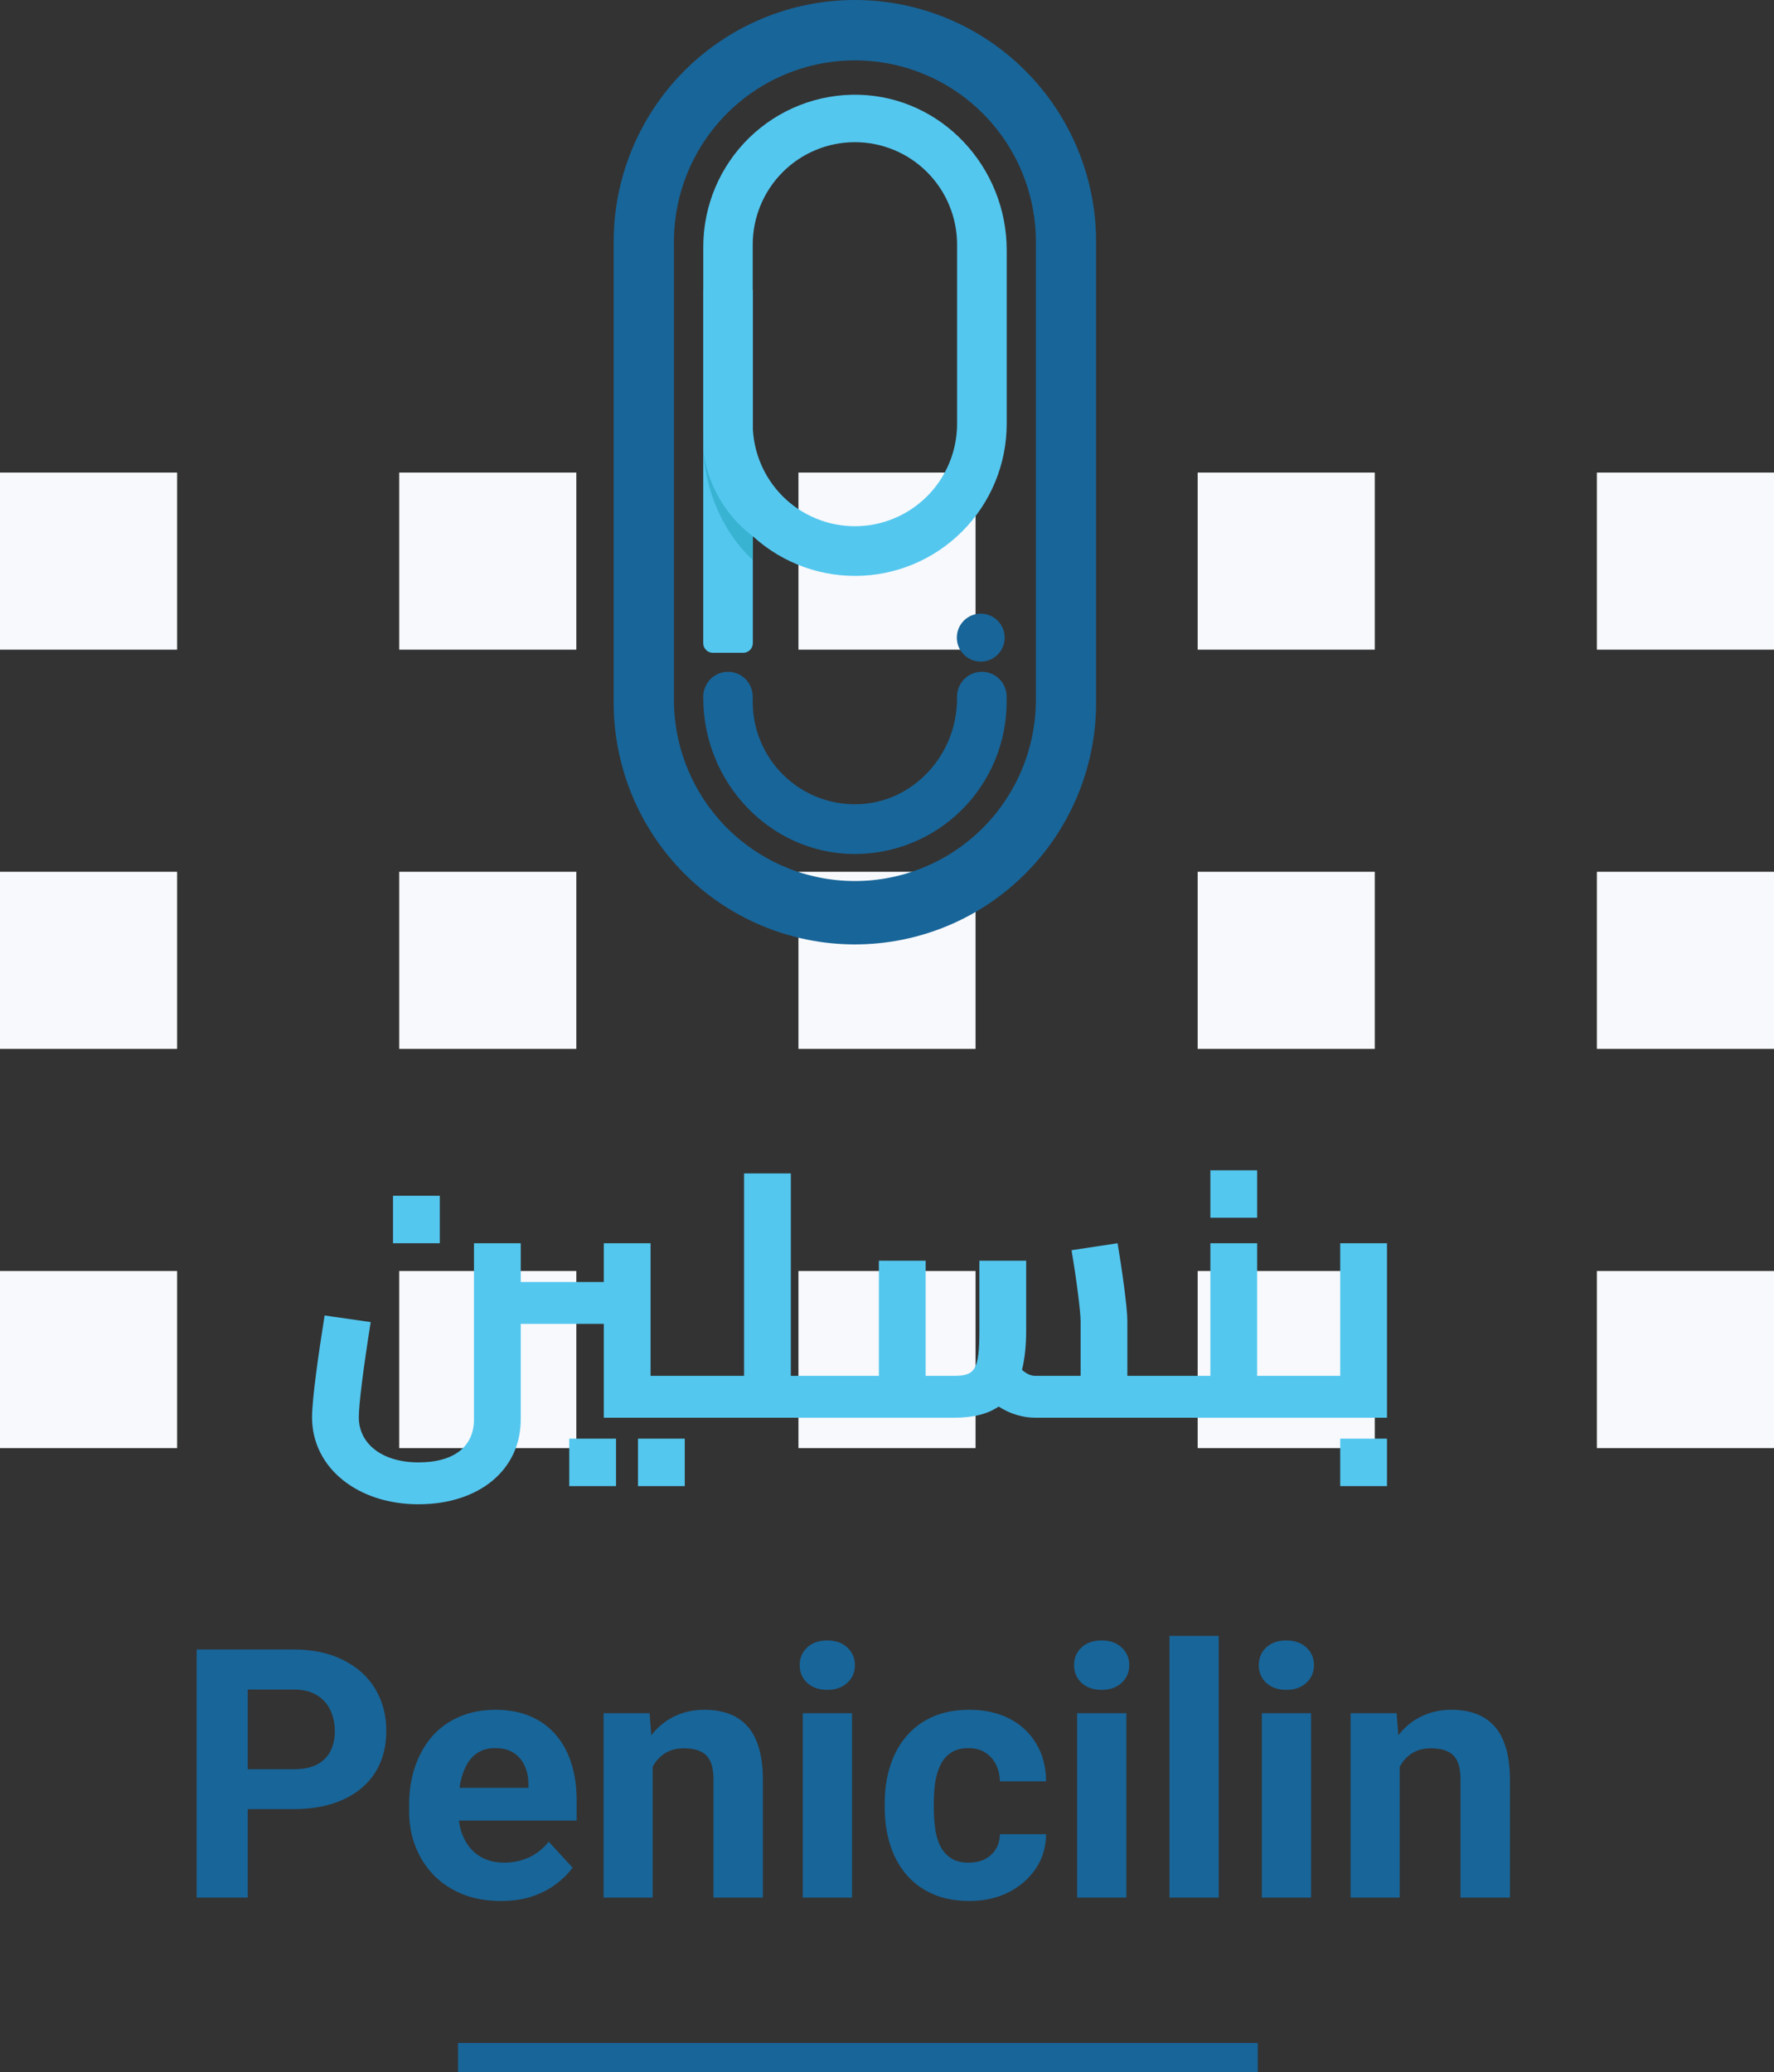 <svg width="244" height="285" viewBox="0 0 244 285" fill="none" xmlns="http://www.w3.org/2000/svg">
<rect x="0" y="0" width="244" height="285" fill="#333333" stroke="none"/>
<rect y="65" width="24.359" height="24.359" fill="#F7F9FC"/>
<rect x="109.821" y="65" width="24.359" height="24.359" fill="#F7F9FC"/>
<rect x="54.91" y="65" width="24.359" height="24.359" fill="#F7F9FC"/>
<rect x="164.731" y="65" width="24.359" height="24.359" fill="#F7F9FC"/>
<rect x="219.641" y="65" width="24.359" height="24.359" fill="#F7F9FC"/>
<rect x="54.91" y="119.91" width="24.359" height="24.359" fill="#F7F9FC"/>
<rect x="164.731" y="119.91" width="24.359" height="24.359" fill="#F7F9FC"/>
<rect x="219.641" y="119.91" width="24.359" height="24.359" fill="#F7F9FC"/>
<rect y="119.91" width="24.359" height="24.359" fill="#F7F9FC"/>
<rect x="109.821" y="119.91" width="24.359" height="24.359" fill="#F7F9FC"/>
<rect y="174.821" width="24.359" height="24.359" fill="#F7F9FC"/>
<rect x="109.821" y="174.821" width="24.359" height="24.359" fill="#F7F9FC"/>
<rect x="54.91" y="174.821" width="24.359" height="24.359" fill="#F7F9FC"/>
<rect x="164.731" y="174.821" width="24.359" height="24.359" fill="#F7F9FC"/>
<rect x="219.641" y="174.821" width="24.359" height="24.359" fill="#F7F9FC"/>
<path d="M40.336 248.836H31.641V243.352H40.336C41.68 243.352 42.773 243.133 43.617 242.695C44.461 242.242 45.078 241.617 45.469 240.82C45.859 240.023 46.055 239.125 46.055 238.125C46.055 237.109 45.859 236.164 45.469 235.289C45.078 234.414 44.461 233.711 43.617 233.18C42.773 232.648 41.68 232.383 40.336 232.383H34.078V261H27.047V226.875H40.336C43.008 226.875 45.297 227.359 47.203 228.328C49.125 229.281 50.594 230.602 51.609 232.289C52.625 233.977 53.133 235.906 53.133 238.078C53.133 240.281 52.625 242.188 51.609 243.797C50.594 245.406 49.125 246.648 47.203 247.523C45.297 248.398 43.008 248.836 40.336 248.836ZM68.906 261.469C66.938 261.469 65.172 261.156 63.609 260.531C62.047 259.891 60.719 259.008 59.625 257.883C58.547 256.758 57.719 255.453 57.141 253.969C56.562 252.469 56.273 250.875 56.273 249.188V248.25C56.273 246.328 56.547 244.57 57.094 242.977C57.641 241.383 58.422 240 59.438 238.828C60.469 237.656 61.719 236.758 63.188 236.133C64.656 235.492 66.312 235.172 68.156 235.172C69.953 235.172 71.547 235.469 72.938 236.062C74.328 236.656 75.492 237.5 76.43 238.594C77.383 239.688 78.102 241 78.586 242.531C79.07 244.047 79.312 245.734 79.312 247.594V250.406H59.156V245.906H72.68V245.391C72.68 244.453 72.508 243.617 72.164 242.883C71.836 242.133 71.336 241.539 70.664 241.102C69.992 240.664 69.133 240.445 68.086 240.445C67.195 240.445 66.43 240.641 65.789 241.031C65.148 241.422 64.625 241.969 64.219 242.672C63.828 243.375 63.531 244.203 63.328 245.156C63.141 246.094 63.047 247.125 63.047 248.25V249.188C63.047 250.203 63.188 251.141 63.469 252C63.766 252.859 64.18 253.602 64.711 254.227C65.258 254.852 65.914 255.336 66.68 255.68C67.461 256.023 68.344 256.195 69.328 256.195C70.547 256.195 71.68 255.961 72.727 255.492C73.789 255.008 74.703 254.281 75.469 253.312L78.75 256.875C78.219 257.641 77.492 258.375 76.57 259.078C75.664 259.781 74.57 260.359 73.289 260.812C72.008 261.25 70.547 261.469 68.906 261.469ZM89.766 241.055V261H83.016V235.641H89.344L89.766 241.055ZM88.781 247.43H86.953C86.953 245.555 87.195 243.867 87.68 242.367C88.164 240.852 88.844 239.562 89.719 238.5C90.594 237.422 91.633 236.602 92.836 236.039C94.055 235.461 95.414 235.172 96.914 235.172C98.102 235.172 99.188 235.344 100.172 235.688C101.156 236.031 102 236.578 102.703 237.328C103.422 238.078 103.969 239.07 104.344 240.305C104.734 241.539 104.93 243.047 104.93 244.828V261H98.133V244.805C98.133 243.68 97.977 242.805 97.664 242.18C97.352 241.555 96.891 241.117 96.281 240.867C95.688 240.602 94.953 240.469 94.078 240.469C93.172 240.469 92.383 240.648 91.711 241.008C91.055 241.367 90.508 241.867 90.07 242.508C89.648 243.133 89.328 243.867 89.109 244.711C88.891 245.555 88.781 246.461 88.781 247.43ZM117.188 235.641V261H110.414V235.641H117.188ZM109.992 229.031C109.992 228.047 110.336 227.234 111.023 226.594C111.711 225.953 112.633 225.633 113.789 225.633C114.93 225.633 115.844 225.953 116.531 226.594C117.234 227.234 117.586 228.047 117.586 229.031C117.586 230.016 117.234 230.828 116.531 231.469C115.844 232.109 114.93 232.43 113.789 232.43C112.633 232.43 111.711 232.109 111.023 231.469C110.336 230.828 109.992 230.016 109.992 229.031ZM133.242 256.195C134.07 256.195 134.805 256.039 135.445 255.727C136.086 255.398 136.586 254.945 136.945 254.367C137.32 253.773 137.516 253.078 137.531 252.281H143.883C143.867 254.062 143.391 255.648 142.453 257.039C141.516 258.414 140.258 259.5 138.68 260.297C137.102 261.078 135.336 261.469 133.383 261.469C131.414 261.469 129.695 261.141 128.227 260.484C126.773 259.828 125.562 258.922 124.594 257.766C123.625 256.594 122.898 255.234 122.414 253.688C121.93 252.125 121.688 250.453 121.688 248.672V247.992C121.688 246.195 121.93 244.523 122.414 242.977C122.898 241.414 123.625 240.055 124.594 238.898C125.562 237.727 126.773 236.812 128.227 236.156C129.68 235.5 131.383 235.172 133.336 235.172C135.414 235.172 137.234 235.57 138.797 236.367C140.375 237.164 141.609 238.305 142.5 239.789C143.406 241.258 143.867 243 143.883 245.016H137.531C137.516 244.172 137.336 243.406 136.992 242.719C136.664 242.031 136.18 241.484 135.539 241.078C134.914 240.656 134.141 240.445 133.219 240.445C132.234 240.445 131.43 240.656 130.805 241.078C130.18 241.484 129.695 242.047 129.352 242.766C129.008 243.469 128.766 244.273 128.625 245.18C128.5 246.07 128.438 247.008 128.438 247.992V248.672C128.438 249.656 128.5 250.602 128.625 251.508C128.75 252.414 128.984 253.219 129.328 253.922C129.688 254.625 130.18 255.18 130.805 255.586C131.43 255.992 132.242 256.195 133.242 256.195ZM154.922 235.641V261H148.148V235.641H154.922ZM147.727 229.031C147.727 228.047 148.07 227.234 148.758 226.594C149.445 225.953 150.367 225.633 151.523 225.633C152.664 225.633 153.578 225.953 154.266 226.594C154.969 227.234 155.32 228.047 155.32 229.031C155.32 230.016 154.969 230.828 154.266 231.469C153.578 232.109 152.664 232.43 151.523 232.43C150.367 232.43 149.445 232.109 148.758 231.469C148.07 230.828 147.727 230.016 147.727 229.031ZM167.625 225V261H160.852V225H167.625ZM180.328 235.641V261H173.555V235.641H180.328ZM173.133 229.031C173.133 228.047 173.477 227.234 174.164 226.594C174.852 225.953 175.773 225.633 176.93 225.633C178.07 225.633 178.984 225.953 179.672 226.594C180.375 227.234 180.727 228.047 180.727 229.031C180.727 230.016 180.375 230.828 179.672 231.469C178.984 232.109 178.07 232.43 176.93 232.43C175.773 232.43 174.852 232.109 174.164 231.469C173.477 230.828 173.133 230.016 173.133 229.031ZM192.516 241.055V261H185.766V235.641H192.094L192.516 241.055ZM191.531 247.43H189.703C189.703 245.555 189.945 243.867 190.43 242.367C190.914 240.852 191.594 239.562 192.469 238.5C193.344 237.422 194.383 236.602 195.586 236.039C196.805 235.461 198.164 235.172 199.664 235.172C200.852 235.172 201.938 235.344 202.922 235.688C203.906 236.031 204.75 236.578 205.453 237.328C206.172 238.078 206.719 239.07 207.094 240.305C207.484 241.539 207.68 243.047 207.68 244.828V261H200.883V244.805C200.883 243.68 200.727 242.805 200.414 242.18C200.102 241.555 199.641 241.117 199.031 240.867C198.438 240.602 197.703 240.469 196.828 240.469C195.922 240.469 195.133 240.648 194.461 241.008C193.805 241.367 193.258 241.867 192.82 242.508C192.398 243.133 192.078 243.867 191.859 244.711C191.641 245.555 191.531 246.461 191.531 247.43Z" fill="#186599"/>
<line x1="63" y1="283" x2="173" y2="283" stroke="#186599" stroke-width="4"/>
<path d="M60.488 164.472H54.056V171H60.488V164.472ZM95.192 189.24H89.48V171H83.048V176.328H71.624V171H65.192V195.24C65.192 198.888 62.552 201.144 57.56 201.144C52.52 201.144 49.352 198.552 49.352 194.952C49.352 193.224 49.928 188.52 50.984 181.848L44.648 180.936C43.832 186.072 42.92 192.36 42.92 194.952C42.92 201.864 49.16 206.904 57.56 206.904C65.864 206.904 71.624 202.2 71.624 195.24V182.088H83.048V195H95.192C95.96 195 96.152 193.896 96.152 192.12C96.152 190.344 95.96 189.24 95.192 189.24ZM78.296 204.408H84.728V197.88H78.296V204.408ZM87.752 204.408H94.184V197.88H87.752V204.408ZM114.484 189.24H108.772V161.4H102.34V189.24H95.188C94.419 189.24 94.228 190.344 94.228 192.12C94.228 193.896 94.419 195 95.188 195H114.484C115.252 195 115.444 193.896 115.444 192.12C115.444 190.344 115.252 189.24 114.484 189.24ZM160.772 189.24H155.06V181.704C155.06 179.784 154.292 174.456 153.716 171L147.38 171.96C148.1 176.184 148.628 180.456 148.628 181.704V189.24H142.436C141.86 189.24 141.38 189.096 140.564 188.424C140.948 186.888 141.14 185.112 141.14 183V173.4H134.708V183C134.708 188.472 134.084 189.24 131.204 189.24H127.316V173.4H120.884V189.24H114.5C113.732 189.24 113.54 190.344 113.54 192.12C113.54 193.896 113.732 195 114.5 195H131.204C133.796 195 135.812 194.52 137.348 193.464C138.932 194.472 140.66 195 142.436 195H160.772C161.54 195 161.732 193.896 161.732 192.12C161.732 190.344 161.54 189.24 160.772 189.24ZM172.91 160.968H166.478V167.496H172.91V160.968ZM178.622 189.24H172.91V171H166.478V189.24H160.766C159.998 189.24 159.806 190.344 159.806 192.12C159.806 193.896 159.998 195 160.766 195H178.622C179.39 195 179.582 193.896 179.582 192.12C179.582 190.344 179.39 189.24 178.622 189.24ZM184.337 171V189.24H178.625C177.857 189.24 177.665 190.344 177.665 192.12C177.665 193.896 177.857 195 178.625 195H190.769V171H184.337ZM184.337 204.408H190.769V197.88H184.337V204.408Z" fill="#54C7EF"/>
<path d="M117.585 0C108.786 -9.92922e-08 100.347 3.504 94.125 9.741C87.902 15.979 84.406 24.438 84.405 33.26V96.226C84.351 100.629 85.169 104.998 86.812 109.081C88.456 113.164 90.891 116.879 93.977 120.011C97.063 123.143 100.739 125.63 104.791 127.328C108.843 129.025 113.191 129.899 117.582 129.899C121.974 129.899 126.322 129.025 130.374 127.328C134.426 125.63 138.102 123.143 141.188 120.011C144.274 116.879 146.709 113.164 148.352 109.081C149.996 104.998 150.814 100.629 150.76 96.226V33.26C150.76 24.439 147.265 15.979 141.043 9.742C134.822 3.504 126.384 0 117.585 0ZM142.476 96.226C142.476 102.845 139.854 109.192 135.186 113.872C130.518 118.552 124.187 121.181 117.585 121.181C110.983 121.181 104.652 118.552 99.984 113.872C95.316 109.192 92.694 102.845 92.694 96.226V33.26C92.694 26.642 95.316 20.294 99.984 15.614C104.652 10.934 110.983 8.305 117.585 8.305C124.187 8.305 130.518 10.934 135.186 15.614C139.854 20.294 142.476 26.642 142.476 33.26V96.226Z" fill="#186599"/>
<path d="M118.172 13.037C115.384 12.959 112.609 13.443 110.011 14.459C107.412 15.476 105.043 17.004 103.045 18.954C101.046 20.905 99.457 23.237 98.372 25.813C97.288 28.389 96.73 31.157 96.731 33.954V58.29C96.731 63.839 98.93 69.16 102.843 73.084C106.757 77.008 112.065 79.212 117.6 79.212C123.134 79.211 128.441 77.006 132.353 73.082C136.266 69.159 138.464 63.838 138.464 58.29V34.373C138.449 22.983 129.538 13.351 118.172 13.037ZM117.585 72.379C113.858 72.379 110.283 70.895 107.647 68.253C105.012 65.61 103.531 62.027 103.531 58.29V33.644C103.531 29.907 105.012 26.324 107.647 23.681C110.283 21.039 113.858 19.555 117.585 19.555C121.312 19.555 124.887 21.039 127.522 23.681C130.158 26.324 131.639 29.907 131.639 33.644V58.29C131.639 62.027 130.158 65.61 127.522 68.253C124.887 70.895 121.312 72.379 117.585 72.379Z" fill="#54C7EF"/>
<path d="M131.634 95.812V96.082C131.634 103.833 125.58 110.481 117.849 110.62C115.982 110.656 114.127 110.319 112.392 109.628C110.657 108.936 109.077 107.906 107.744 106.595C106.411 105.285 105.352 103.721 104.629 101.996C103.905 100.27 103.532 98.418 103.531 96.546V95.812C103.531 94.907 103.172 94.038 102.534 93.398C101.895 92.758 101.029 92.398 100.126 92.398C99.225 92.402 98.362 92.763 97.726 93.403C97.09 94.043 96.732 94.909 96.731 95.812V96.032C96.731 107.601 105.891 117.383 117.436 117.463C120.188 117.482 122.917 116.955 125.466 115.913C128.014 114.87 130.332 113.333 132.286 111.389C134.239 109.444 135.79 107.132 136.848 104.585C137.907 102.038 138.453 99.305 138.454 96.546V95.812C138.454 94.907 138.095 94.038 137.457 93.398C136.818 92.758 135.952 92.398 135.049 92.398C134.601 92.397 134.157 92.484 133.743 92.655C133.328 92.826 132.952 93.078 132.635 93.395C132.317 93.712 132.066 94.089 131.894 94.503C131.722 94.918 131.634 95.363 131.634 95.812Z" fill="#186599"/>
<path d="M96.731 39.863H103.546V88.465C103.546 88.816 103.407 89.153 103.16 89.401C102.912 89.649 102.577 89.788 102.227 89.788H98.045C97.695 89.788 97.36 89.649 97.112 89.401C96.865 89.153 96.726 88.816 96.726 88.465V39.863H96.731Z" fill="#54C7EF"/>
<path d="M96.731 61.908C97.011 64.242 97.759 66.495 98.93 68.531C100.102 70.567 101.672 72.345 103.546 73.757V77.016C103.546 77.016 97.318 71.905 96.731 61.908Z" fill="#38B3D2"/>
<path d="M134.895 91.001C136.712 91.001 138.185 89.524 138.185 87.702C138.185 85.88 136.712 84.403 134.895 84.403C133.077 84.403 131.604 85.88 131.604 87.702C131.604 89.524 133.077 91.001 134.895 91.001Z" fill="#186599"/>
</svg>
